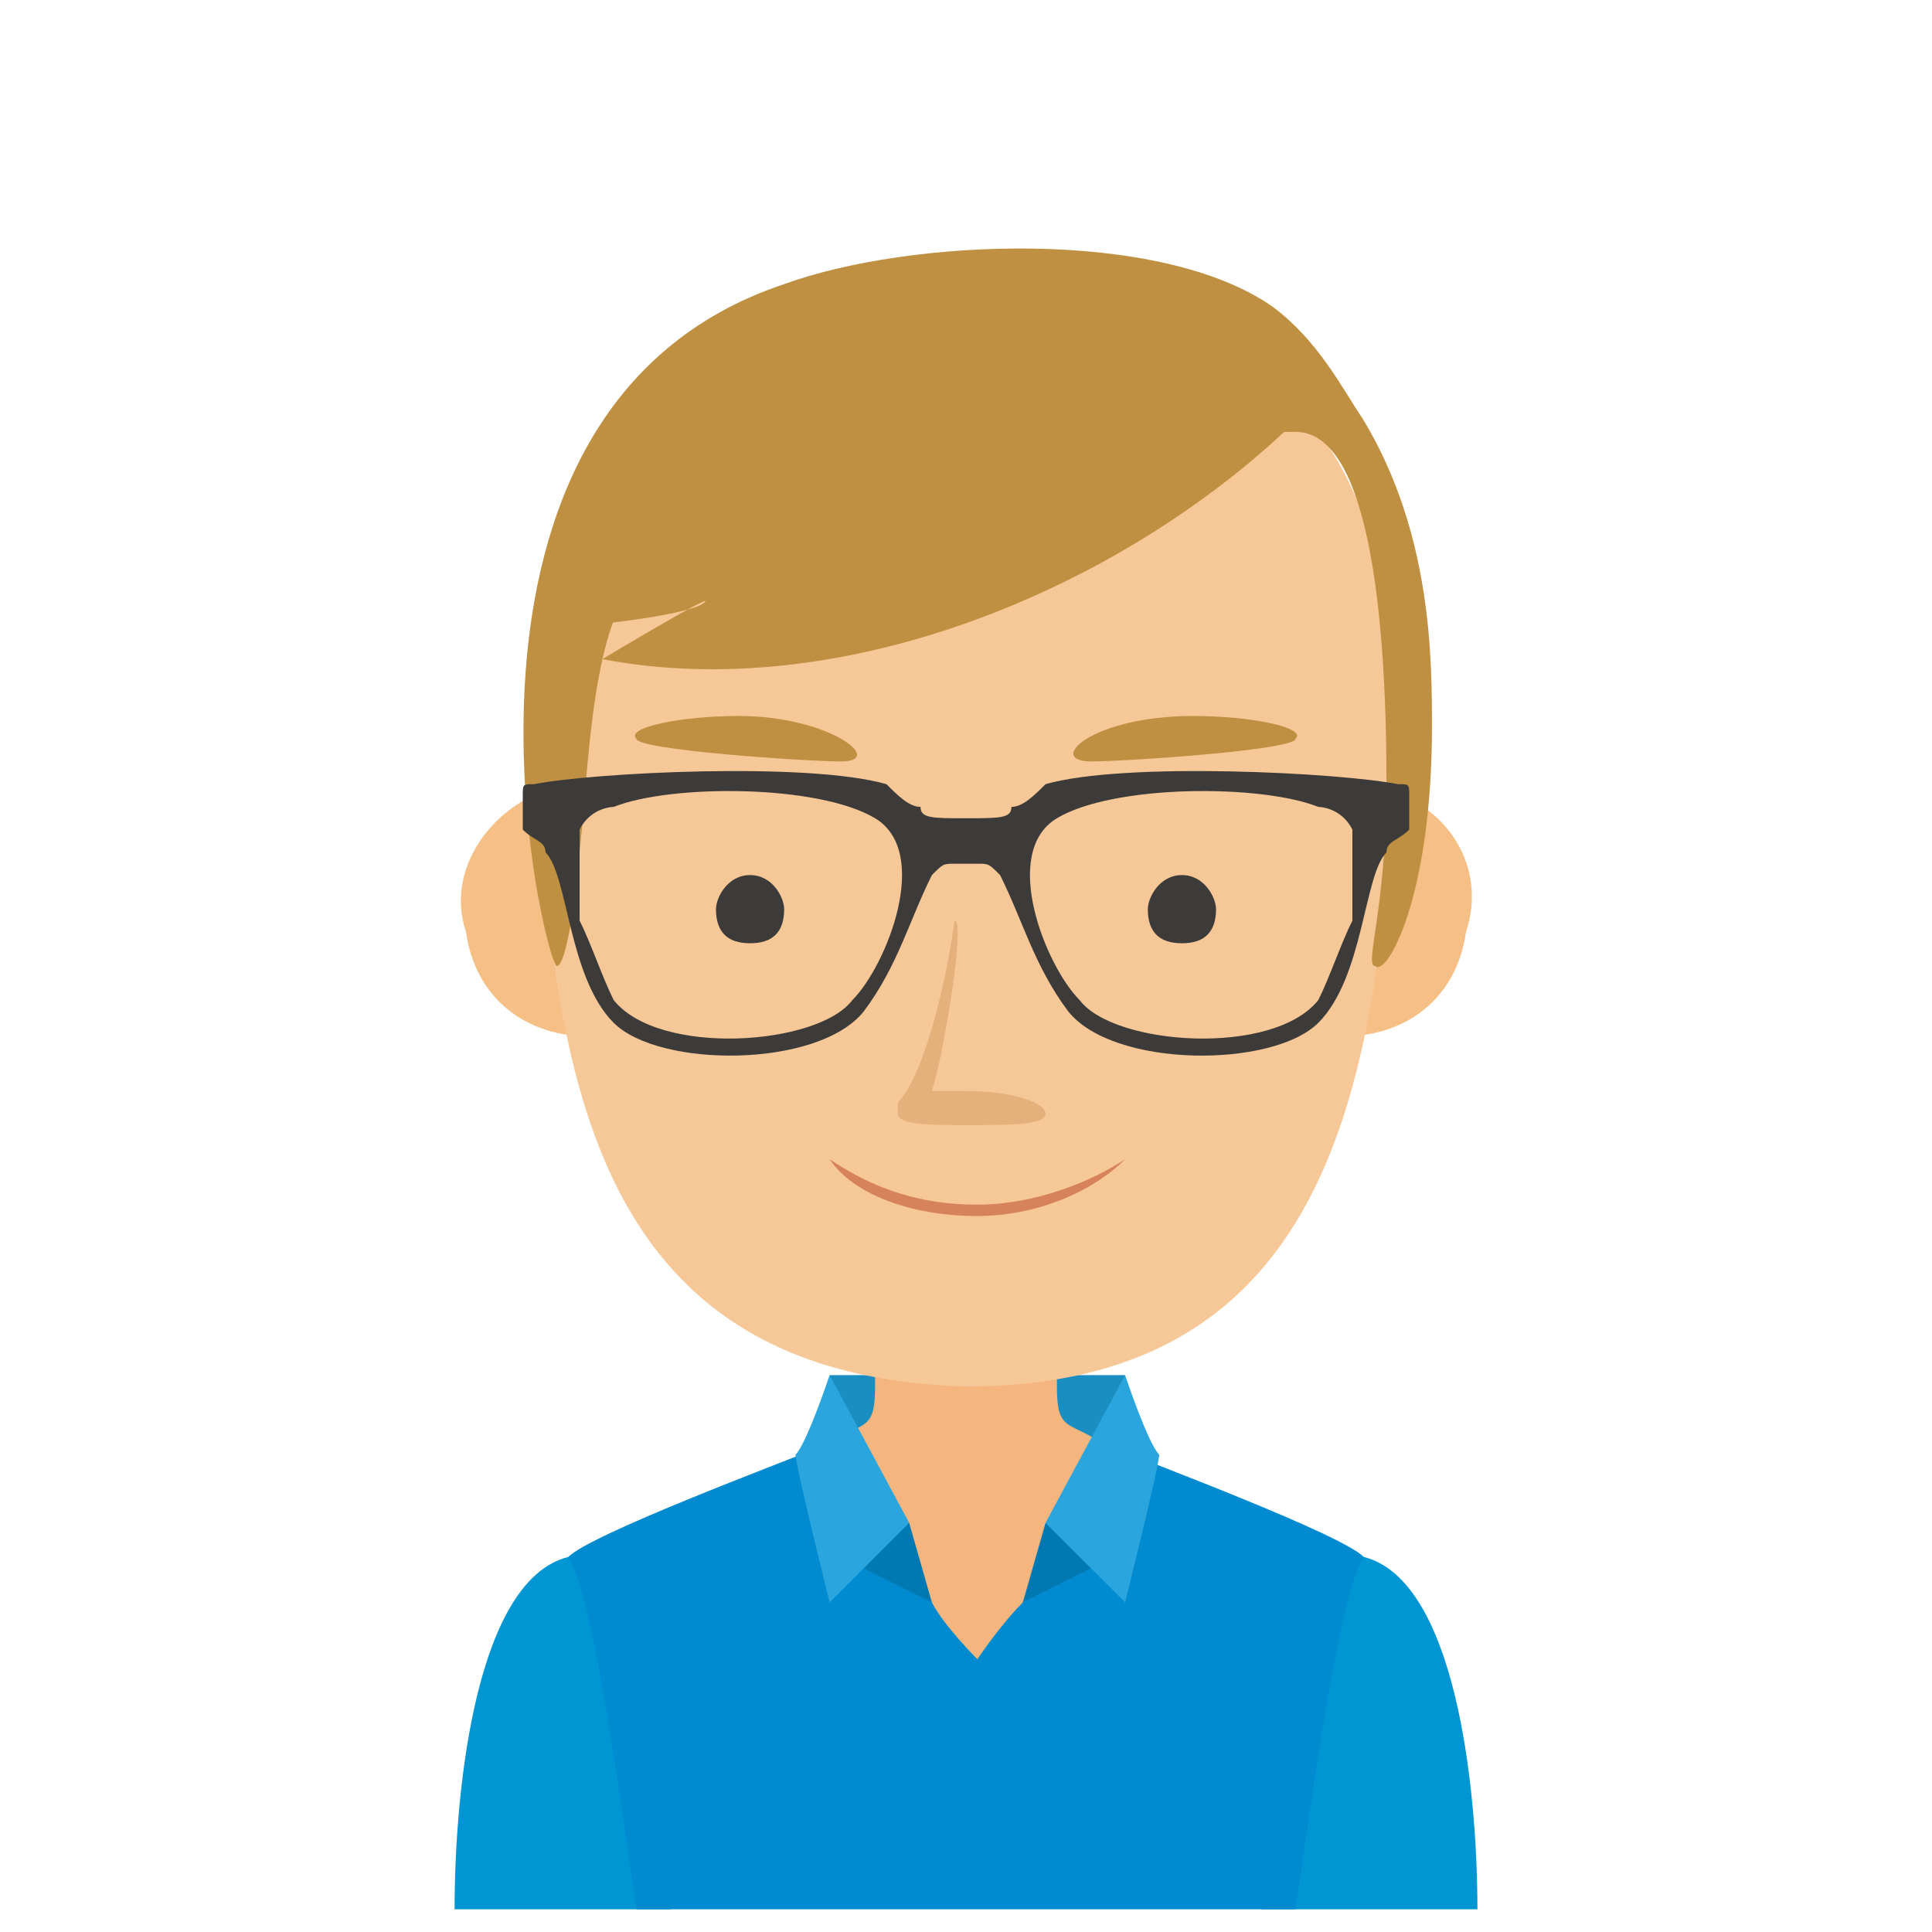 <?xml version="1.0" encoding="UTF-8"?>
<!DOCTYPE svg PUBLIC "-//W3C//DTD SVG 1.1//EN" "http://www.w3.org/Graphics/SVG/1.1/DTD/svg11.dtd">
<!-- Creator: CorelDRAW X8 -->
<svg xmlns="http://www.w3.org/2000/svg" xml:space="preserve" width="170px" height="170px" version="1.1" style="shape-rendering:geometricPrecision; text-rendering:geometricPrecision; image-rendering:optimizeQuality; fill-rule:evenodd; clip-rule:evenodd"
viewBox="0 0 170 170"
 xmlns:xlink="http://www.w3.org/1999/xlink">
 <defs>
  <style type="text/css">
   <![CDATA[
    .fil4 {fill:#0079B3}
    .fil3 {fill:#008ACF}
    .fil1 {fill:#0095D3}
    .fil0 {fill:#1A8EC1}
    .fil5 {fill:#2AA5DD}
    .fil9 {fill:#3D3B3A}
    .fil8 {fill:#BF9041}
    .fil10 {fill:#D6825B}
    .fil11 {fill:#E4B17C}
    .fil2 {fill:#F4B57E}
    .fil6 {fill:#F6BF85}
    .fil7 {fill:#F7C897}
   ]]>
  </style>
 </defs>
 <g id="Capa_x0020_1">
  <g id="_1904555582736">
   <polygon class="fil0" points="74,129 73,121 99,121 98,129 "/>
   <path class="fil1" d="M69 146c-1,-1 -19,-9 -19,-9 -8,2 -10,20 -10,31l19 0 10 -22z"/>
   <path class="fil1" d="M101 146c1,-1 19,-9 19,-9 8,2 10,20 10,31l-19 0 -10 -22z"/>
   <path class="fil2" d="M85 117l-8 0 0 5c0,4 -1,3 -4,5 0,0 -3,2 -4,2 4,13 7,25 14,36l2 0 2 0c8,-11 10,-23 14,-36 -1,0 -4,-2 -4,-2 -3,-2 -4,-1 -4,-5l0 -5 -8 0z"/>
   <path class="fil3" d="M86 146c0,0 -3,-3 -4,-5 -4,-6 -9,-14 -9,-14 -5,2 -21,8 -23,10 2,3 4,17 6,31l29 0 29 0c2,-14 4,-28 6,-31 -2,-2 -18,-8 -23,-10 0,0 -3,8 -7,14 -2,2 -4,5 -4,5z"/>
   <path class="fil4" d="M77 134c1,0 3,0 3,0l2 7 -6 -3 1 -4z"/>
   <path class="fil5" d="M73 121l7 13c0,0 -7,7 -7,7 0,0 -3,-12 -3,-13 1,-1 3,-7 3,-7z"/>
   <path class="fil4" d="M95 134c-1,0 -3,0 -3,0l-2 7 6 -3 -1 -4z"/>
   <path class="fil5" d="M99 121l-7 13c0,0 7,7 7,7 0,0 3,-12 3,-13 -1,-1 -3,-7 -3,-7z"/>
   <path class="fil6" d="M107 78c-1,6 3,12 9,13 6,1 12,-2 13,-9 2,-6 -2,-12 -9,-13 -6,-1 -12,3 -13,9z"/>
   <path class="fil6" d="M63 78c1,6 -3,12 -9,13 -6,1 -12,-2 -13,-9 -2,-6 3,-12 9,-13 6,-1 12,3 13,9z"/>
   <path class="fil7" d="M116 38c-6,-8 -15,-14 -26,-14 0,0 0,0 0,0l0 0c0,0 -2,0 -5,0 -3,0 -5,0 -5,0l0 0c0,0 0,0 0,0 -11,0 -20,6 -26,14 -6,8 -7,19 -7,29 2,26 4,54 38,55 34,0 36,-30 38,-55 0,-10 -1,-21 -7,-29z"/>
   <path class="fil8" d="M51 75c1,-9 1,-26 9,-26 0,0 25,-11 54,-11 7,0 8,19 8,31 0,11 -2,16 -1,16 1,1 5,-6 5,-21 0,-6 0,-17 -6,-27 -2,-3 -4,-7 -8,-10 -10,-7 -32,-6 -43,-2 -33,11 -21,60 -20,60 1,0 2,-9 2,-10z"/>
   <path class="fil8" d="M89 33c4,0 24,5 24,5 -15,14 -39,24 -60,20 0,0 10,-6 9,-5 -1,1 -9,2 -11,2 -3,0 -3,-1 -3,-1 16,-15 16,-15 41,-21z"/>
   <path class="fil9" d="M81 71c-1,0 -2,-1 -3,-2 -7,-2 -26,-1 -31,0 -1,0 -1,0 -1,1 0,0 0,3 0,3 1,1 2,1 2,2 2,2 2,11 6,15 4,4 18,4 22,-1 3,-4 4,-8 6,-12 1,-1 1,-1 2,-1 0,0 1,0 1,0 0,0 1,0 1,0 1,0 1,0 2,1 2,4 3,8 6,12 4,5 18,5 22,1 4,-4 4,-13 6,-15 0,-1 1,-1 2,-2 0,0 0,-3 0,-3 0,-1 0,-1 -1,-1 -5,-1 -24,-2 -31,0 -1,1 -2,2 -3,2 0,1 -1,1 -4,1 -3,0 -4,0 -4,-1zm35 0l0 0c0,0 2,0 3,2 0,1 0,6 0,8 -1,2 -2,5 -3,7 -4,5 -18,4 -21,0 -3,-3 -7,-13 -2,-16 5,-3 18,-3 23,-1zm-62 0l0 0c5,-2 18,-2 23,1 5,3 1,13 -2,16 -3,4 -17,5 -21,0 -1,-2 -2,-5 -3,-7 0,-2 0,-7 0,-8 1,-2 3,-2 3,-2z"/>
   <g>
    <path class="fil9" d="M66 83c2,0 3,-1 3,-3 0,-1 -1,-3 -3,-3 -2,0 -3,2 -3,3 0,2 1,3 3,3z"/>
    <path class="fil9" d="M104 83c2,0 3,-1 3,-3 0,-1 -1,-3 -3,-3 -2,0 -3,2 -3,3 0,2 1,3 3,3z"/>
   </g>
   <path class="fil10" d="M99 102c-3,3 -8,5 -13,5 -6,0 -11,-2 -13,-5 3,2 7,4 13,4 5,0 10,-2 13,-4z"/>
   <path class="fil11" d="M79 98c0,0 0,0 0,0 0,0 0,-1 0,-1 2,-2 4,-9 5,-16 1,0 -1,12 -2,15 1,0 2,0 3,0 4,0 7,1 7,2 0,1 -3,1 -7,1 -3,0 -6,0 -6,-1z"/>
   <path class="fil8" d="M56 65c-1,-1 4,-2 9,-2 8,0 13,4 9,4 -3,0 -18,-1 -18,-2z"/>
   <path class="fil8" d="M114 65c1,-1 -4,-2 -9,-2 -9,0 -13,4 -9,4 3,0 18,-1 18,-2z"/>
  </g>
 </g>
</svg>
